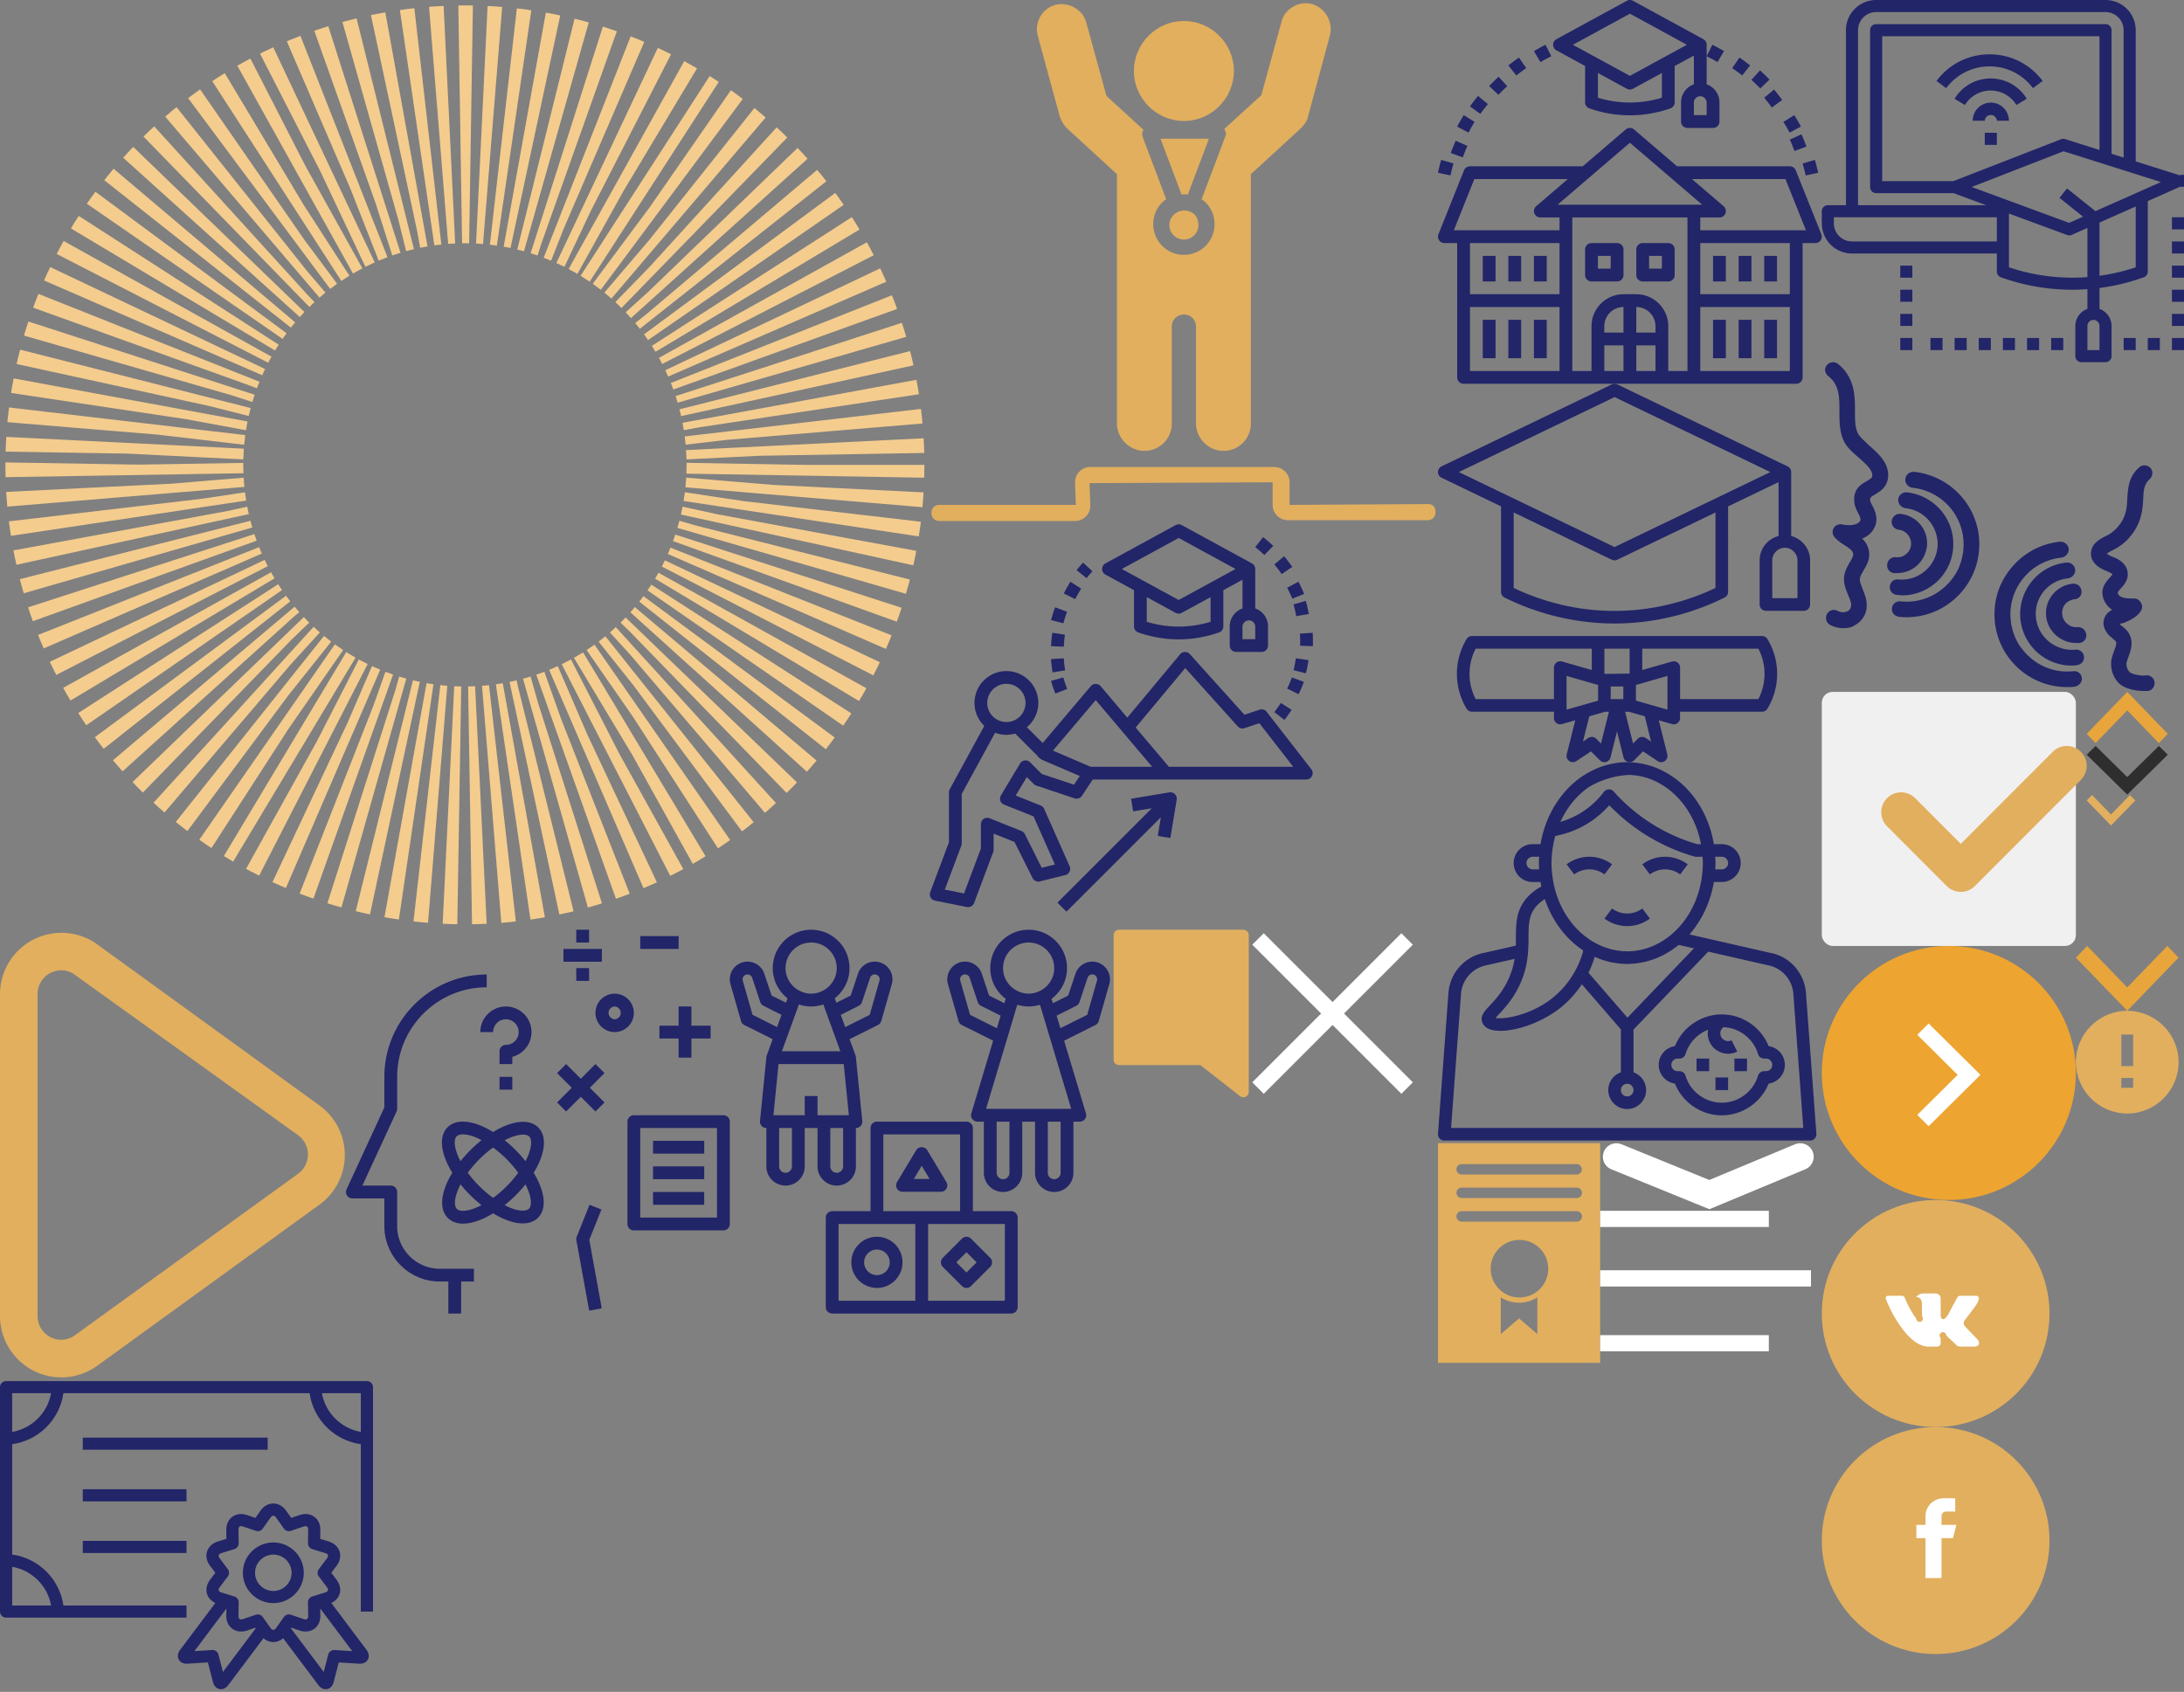 <svg width="404" height="313" xmlns="http://www.w3.org/2000/svg" xmlns:xlink="http://www.w3.org/1999/xlink"><rect width="100%" height="100%" fill="#808080" stroke="none"/><svg width="43" height="42" id="L1VzZXJzL2tpcmlsbHp1a292L3Byb2plY3RzL2NhbWJyaWRnZS9zcmMvaW1hZ2VzL3Nwcml0ZS12ay5zdmc=" x="337" y="222" xmlns="http://www.w3.org/2000/svg"><g fill="none" fill-rule="evenodd"><ellipse fill="#E2AF5F" cx="21.059" cy="21" rx="21.059" ry="21"/><path d="M28.412 17.716H25.61a.632.632 0 0 0-.558.335s-1.117 2.067-1.476 2.763c-.966 1.873-1.591 1.285-1.591.415v-2.997a.942.942 0 0 0-.94-.944h-2.107a1.685 1.685 0 0 0-1.492.695s1.07-.174 1.07 1.274c0 .359.019 1.391.035 2.258a.62.62 0 1 1-1.084.431 18.445 18.445 0 0 1-2.127-3.886.59.59 0 0 0-.537-.344h-2.546a.432.432 0 0 0-.408.585c.773 2.13 4.103 8.822 7.904 8.822h1.6a.633.633 0 0 0 .632-.635v-.97a.62.62 0 1 1 1.046-.455l1.915 1.807a.922.922 0 0 0 .635.253h2.514c1.213 0 1.213-.845.552-1.5-.465-.46-2.145-2.237-2.145-2.237a.874.874 0 0 1-.066-1.132 822.38 822.38 0 0 0 1.807-2.394c.514-.688 1.446-2.144.169-2.144z" fill="#FFF" fill-rule="nonzero"/></g></svg><svg width="25" height="31" id="L1VzZXJzL2tpcmlsbHp1a292L3Byb2plY3RzL2NhbWJyaWRnZS9zcmMvaW1hZ2VzL3Nwcml0ZS1hZHZhbnRhZ2VzLXNsaWRlLnN2Zw==" x="206" y="172" xmlns="http://www.w3.org/2000/svg"><path d="M1 0h23a1 1 0 0 1 1 1v29a1 1 0 0 1-1.617.787l-7.334-5.745H1a1 1 0 0 1-1-1V1a1 1 0 0 1 1-1z" fill="#E2AF5F" fill-rule="evenodd"/></svg><svg width="15" height="10" id="L1VzZXJzL2tpcmlsbHp1a292L3Byb2plY3RzL2NhbWJyaWRnZS9zcmMvaW1hZ2VzL3Nwcml0ZS1hcnJvdy10b3Auc3Zn" x="386" y="128" xmlns="http://www.w3.org/2000/svg"><path d="M7.5 0L0 7.765l1.65 1.709L7.5 3.417l5.85 6.057L15 7.765z" fill="#E7A53C"/></svg><svg width="15" height="9" id="L1VzZXJzL2tpcmlsbHp1a292L3Byb2plY3RzL2NhbWJyaWRnZS9zcmMvaW1hZ2VzL3Nwcml0ZS1hcnJvdy1kb3duLWJsYWNrLnN2Zw==" x="386" y="138" xmlns="http://www.w3.org/2000/svg"><path d="M7.5 9L0 1.623 1.65 0 7.5 5.754 13.35 0 15 1.623z" fill="#2E2E2E"/></svg><svg width="9" height="6" id="L1VzZXJzL2tpcmlsbHp1a292L3Byb2plY3RzL2NhbWJyaWRnZS9zcmMvaW1hZ2VzL3Nwcml0ZS1hcnJvdy1kb3duLXNtYWxsLnN2Zw==" x="386" y="147" xmlns="http://www.w3.org/2000/svg"><path d="M4.5 5.726L0 1.09.99.07 4.5 3.686 8.01.07 9 1.09z" fill="#E2AF5F"/></svg><svg width="40" height="13" id="L1VzZXJzL2tpcmlsbHp1a292L3Byb2plY3RzL2NhbWJyaWRnZS9zcmMvaW1hZ2VzL3Nwcml0ZS1hcnJvdy1kb3duLXdoaXRlLnN2Zw==" x="296" y="211" xmlns="http://www.w3.org/2000/svg"><path d="M3 3l17.197 7L37 3" stroke="#FFF" stroke-width="5" fill="none" fill-rule="evenodd" stroke-linecap="round"/></svg><svg width="19" height="12" id="L1VzZXJzL2tpcmlsbHp1a292L3Byb2plY3RzL2NhbWJyaWRnZS9zcmMvaW1hZ2VzL3Nwcml0ZS1hcnJvdy1kb3duLnN2Zw==" x="384" y="175" xmlns="http://www.w3.org/2000/svg"><path d="M9.5 12L0 2.164 2.09 0 9.5 7.672 16.91 0 19 2.164z" fill="#E7A53C"/></svg><svg width="47" height="47" id="L1VzZXJzL2tpcmlsbHp1a292L3Byb2plY3RzL2NhbWJyaWRnZS9zcmMvaW1hZ2VzL3Nwcml0ZS1hcnJvdy5zdmc=" x="337" y="175" xmlns="http://www.w3.org/2000/svg"><g fill="none" fill-rule="evenodd"><circle fill="#EDA430" cx="23.5" cy="23.5" r="23.5"/><path d="M29.346 23.846l-9.584-9.5-2.108 2.09 7.475 7.41-7.475 7.41 2.108 2.09z" fill="#FFF" fill-rule="nonzero"/></g></svg><svg width="49" height="47" id="L1VzZXJzL2tpcmlsbHp1a292L3Byb2plY3RzL2NhbWJyaWRnZS9zcmMvaW1hZ2VzL3Nwcml0ZS1idWxsZXQuc3Zn" x="337" y="128" xmlns="http://www.w3.org/2000/svg"><g fill="none" fill-rule="evenodd"><rect fill="#F0F0F0" width="47" height="47" rx="2"/><path d="M45.323 10c-.975 0-1.91.388-2.598 1.079L25.712 28.112l-8.43-8.442a3.673 3.673 0 0 0-6.157 1.647 3.684 3.684 0 0 0 .957 3.558l11.03 11.046a3.672 3.672 0 0 0 5.2 0l19.61-19.636a3.685 3.685 0 0 0 .798-4.012A3.676 3.676 0 0 0 45.323 10z" fill="#E2AF5F" fill-rule="nonzero"/></g></svg><svg width="43" height="42" id="L1VzZXJzL2tpcmlsbHp1a292L3Byb2plY3RzL2NhbWJyaWRnZS9zcmMvaW1hZ2VzL3Nwcml0ZS1mYi5zdmc=" x="337" y="264" xmlns="http://www.w3.org/2000/svg"><g fill="none" fill-rule="evenodd"><ellipse fill="#E2AF5F" cx="21.059" cy="21" rx="21.059" ry="21"/><path d="M24.893 18.096h-2.748v-1.64c0-.453.378-.82.845-.82h1.692v-2.46h-2.115c-1.868 0-3.383 1.469-3.383 3.28v1.64h-1.691v2.46h1.691v7.38h2.96v-7.38h2.115l.634-2.46z" fill="#FFF" fill-rule="nonzero"/></g></svg><svg width="30" height="42" id="L1VzZXJzL2tpcmlsbHp1a292L3Byb2plY3RzL2NhbWJyaWRnZS9zcmMvaW1hZ2VzL3Nwcml0ZS1saWNlbnNlLnN2Zw==" x="266" y="211" xmlns="http://www.w3.org/2000/svg"><path d="M0 .484v40.645h30V.484H0zm4.355 3.87h21.29a.968.968 0 1 1 0 1.936H4.355a.968.968 0 0 1 0-1.935zm0 4.356h21.29a.968.968 0 1 1 0 1.935H4.355a.968.968 0 0 1 0-1.935zm0 4.355h21.29a.968.968 0 1 1 0 1.935H4.355a.968.968 0 0 1 0-1.935zM15 18.387a5.323 5.323 0 1 1 0 10.645 5.323 5.323 0 0 1 0-10.645zm-3.387 10.615c.98.631 2.14.998 3.387.998a6.227 6.227 0 0 0 3.387-.998v6.804L15 32.903l-3.387 2.903v-6.804z" fill="#E2AF5F"/></svg><svg width="31" height="31" id="L1VzZXJzL2tpcmlsbHp1a292L3Byb2plY3RzL2NhbWJyaWRnZS9zcmMvaW1hZ2VzL3Nwcml0ZS1tZW51LWNsb3NlLnN2Zw==" x="231" y="172" xmlns="http://www.w3.org/2000/svg"><path d="M15.5 13.379L28.228.65l2.121 2.121L17.621 15.5 30.35 28.228l-2.121 2.121L15.5 17.621 2.772 30.35.651 28.228 13.379 15.5.65 2.772 2.772.651 15.5 13.379z" fill="#FFF" fill-rule="evenodd"/></svg><svg width="39" height="26" id="L1VzZXJzL2tpcmlsbHp1a292L3Byb2plY3RzL2NhbWJyaWRnZS9zcmMvaW1hZ2VzL3Nwcml0ZS1tZW51LnN2Zw==" x="296" y="224" xmlns="http://www.w3.org/2000/svg"><path d="M0 0h31.2v3H0zm0 11h39v3H0zm0 12h31.2v3H0z" fill="#FFF" fill-rule="evenodd"/></svg><svg width="19" height="19" id="L1VzZXJzL2tpcmlsbHp1a292L3Byb2plY3RzL2NhbWJyaWRnZS9zcmMvaW1hZ2VzL3Nwcml0ZS1ub3RlLnN2Zw==" x="384" y="187" xmlns="http://www.w3.org/2000/svg"><path d="M9.5 0C4.275 0 0 4.275 0 9.5S4.275 19 9.5 19 19 14.725 19 9.5 14.725 0 9.5 0zm1.096 14.25H8.404v-1.827h2.192v1.827zm0-4.02H8.404V4.386h2.192v5.846z" fill="#E2AF5F"/></svg><svg width="64" height="83" id="L1VzZXJzL2tpcmlsbHp1a292L3Byb2plY3RzL2NhbWJyaWRnZS9zcmMvaW1hZ2VzL3Nwcml0ZS1wbGF5LnN2Zw==" y="172" xmlns="http://www.w3.org/2000/svg"><path d="M11.359 82.813C5.086 82.813 0 77.727 0 71.453V11.916A11.359 11.359 0 0 1 17.994 2.71l41.059 29.77a11.324 11.324 0 0 1 0 18.41l-41.06 29.77a11.359 11.359 0 0 1-6.634 2.154zm0-75.31c-.7.009-1.388.175-2.015.486a4.412 4.412 0 0 0-2.397 3.926v59.539c0 1.654.925 3.17 2.397 3.925a4.307 4.307 0 0 0 4.55-.382l41.233-29.84a4.412 4.412 0 0 0 0-7.155L13.895 8.372a4.238 4.238 0 0 0-2.536-.869z" fill="#E2AF5F"/></svg><svg width="94" height="97" id="L1VzZXJzL2tpcmlsbHp1a292L3Byb2plY3RzL2NhbWJyaWRnZS9zcmMvaW1hZ2VzL3Nwcml0ZS1wcml6ZS5zdmc=" x="172" xmlns="http://www.w3.org/2000/svg"><g fill="#E2AF5F"><path d="M47.895 39.092c-.298-.15-.597-.15-.895-.15-.298 0-.597.15-.895.15-1.045.448-1.79 1.343-1.79 2.537A2.675 2.675 0 0 0 47 44.314a2.675 2.675 0 0 0 2.686-2.685c0-1.194-.597-2.239-1.79-2.537.148 0 0 0 0 0zm-5.222-13.429l3.88 10.296h1.193l3.88-10.296h-8.953z"/><path d="M24.022 21.486c.299.895.746 1.641 1.343 2.238l9.25 8.505v46.104c0 2.686 2.239 5.073 5.074 5.073a5.031 5.031 0 0 0 5.073-5.073V60.43c0-1.343 1.044-2.239 2.238-2.239 1.343 0 2.238 1.045 2.238 2.239v17.904c0 2.686 2.238 5.073 5.073 5.073a5.031 5.031 0 0 0 5.073-5.073V32.23l9.25-8.505c.598-.597 1.195-1.343 1.344-2.238l4.028-14.92c.746-2.985-1.492-5.97-4.476-5.97-2.089 0-4.028 1.493-4.476 3.433l-3.73 13.577-6.864 6.267c.299.448.448.895.15 1.492l-4.327 11.489c1.492 1.044 2.387 2.686 2.387 4.625A5.667 5.667 0 0 1 47 47.15a5.667 5.667 0 0 1-5.67-5.67c0-1.94.895-3.58 2.387-4.625l-4.327-11.49c-.149-.448-.149-1.044.15-1.343l-6.864-6.266-3.73-13.578c-.597-2.388-3.283-3.88-5.67-3.283s-4.028 3.134-3.282 5.82l4.028 14.77z"/><path d="M47 22.381c5.073 0 9.25-4.178 9.25-9.25 0-5.074-4.177-9.252-9.25-9.252s-9.25 4.178-9.25 9.251c0 5.073 4.177 9.251 9.25 9.251zm45.21 70.873l-25.664.15v-4.179c0-1.64-1.343-2.835-2.835-2.835H29.692c-1.641 0-2.835 1.343-2.835 2.835l.15 4.178H1.79c-.895 0-1.492.597-1.492 1.492s.597 1.492 1.492 1.492h25.067c1.641 0 2.835-1.343 2.835-2.835l-.15-4.177 33.87-.15v4.178c0 1.641 1.344 2.835 2.836 2.835H92.06c.896 0 1.492-.597 1.492-1.492s-.447-1.492-1.342-1.492z"/></g></svg><svg width="71" height="71" id="L1VzZXJzL2tpcmlsbHp1a292L3Byb2plY3RzL2NhbWJyaWRnZS9zcmMvaW1hZ2VzL3Nwcml0ZS1yZWFzb240LnN2Zw==" x="64" y="172" xmlns="http://www.w3.org/2000/svg"><g fill="#222568"><path d="M1.183 49.7H7.1v5.127c0 5.656 4.6 10.256 10.256 10.256h1.577V71H21.3v-5.917h2.367v-2.366h-6.311c-4.35 0-7.89-3.54-7.89-7.89v-6.31c0-.654-.528-1.184-1.183-1.184H3.032L9.358 33.63c.072-.155.109-.324.109-.496v-5.916c0-9.136 7.431-16.567 16.566-16.567V8.283C15.594 8.283 7.1 16.777 7.1 27.217v5.656L.11 48.021A1.18 1.18 0 0 0 1.184 49.7zm43.867 1.183L42.685 56.8a1.189 1.189 0 0 0-.065.65l2.367 13.017 2.327-.422-2.305-12.682 2.242-5.6-2.2-.88zM61.533 14.2v3.55h-3.55v2.367h3.55v3.55H63.9v-3.55h3.55V17.75H63.9V14.2zm-7.1-13.017h7.1V3.55h-7.1zm-14.2 2.367h7.1v2.367h-7.1zM42.6 0h2.367v2.367H42.6zm0 7.1h2.367v2.367H42.6zm-1.877 26.523l2.714-2.713 2.713 2.713 1.673-1.673-2.713-2.713 2.713-2.714-1.673-1.673-2.713 2.713-2.714-2.713-1.673 1.673 2.713 2.714-2.713 2.713z"/><path d="M27.217 18.933a2.369 2.369 0 0 1 2.366-2.366 2.369 2.369 0 0 1 2.367 2.366 2.369 2.369 0 0 1-2.367 2.367c-.654 0-1.183.53-1.183 1.183v2.367h2.367v-1.332a4.74 4.74 0 0 0 3.55-4.585 4.738 4.738 0 0 0-4.734-4.733 4.738 4.738 0 0 0-4.733 4.733h2.367zm1.183 8.284h2.367v2.367H28.4zM52.067 35.5v18.933c0 .654.529 1.184 1.183 1.184h16.567c.654 0 1.183-.53 1.183-1.184V35.5c0-.653-.529-1.183-1.183-1.183H53.25c-.654 0-1.183.53-1.183 1.183zm2.366 1.183h14.2V53.25h-14.2V36.683z"/><path d="M56.8 39.05h9.467v2.367H56.8zm0 4.733h9.467v2.367H56.8zm0 4.734h9.467v2.367H56.8zM27.216 37.422c-3.459-2.136-6.712-2.583-8.42-.877-1.707 1.707-1.261 4.96.876 8.42-2.103 3.435-2.533 6.657-.836 8.355.71.711 1.688 1.05 2.836 1.05 1.602 0 3.538-.675 5.545-1.908 1.982 1.205 3.893 1.866 5.477 1.866 1.149 0 2.126-.34 2.836-1.05 1.69-1.69 1.27-4.894-.81-8.314 2.115-3.444 2.552-6.678.851-8.38-1.695-1.696-4.919-1.265-8.355.838zm-6.746.796c.242-.242.648-.363 1.166-.363.593 0 1.333.157 2.145.468.423.164.859.374 1.298.605a25.102 25.102 0 0 0-2.057 1.84 25.036 25.036 0 0 0-1.838 2.053c-1.16-2.209-1.34-3.978-.714-4.603zm6.733 2.071a21.422 21.422 0 0 1 4.662 4.672 21.49 21.49 0 0 1-2.151 2.503c-.841.84-1.68 1.549-2.495 2.145a21.522 21.522 0 0 1-4.688-4.648 21.3 21.3 0 0 1 2.163-2.518 21.344 21.344 0 0 1 2.509-2.154zM20.51 51.647c-.618-.618-.446-2.361.682-4.543.54.67 1.133 1.337 1.789 1.991a24.92 24.92 0 0 0 2.093 1.86c-2.191 1.138-3.943 1.312-4.564.692zm13.348-.04c-.52.519-1.79.477-3.311-.107-.39-.15-.79-.348-1.192-.555a24.987 24.987 0 0 0 2.032-1.808 24.791 24.791 0 0 0 1.813-2.024c1.106 2.157 1.27 3.88.658 4.493zm.04-13.349c.619.62.446 2.37-.689 4.557a24.912 24.912 0 0 0-3.854-3.874c1.356-.702 2.546-1.038 3.398-1.038.517 0 .91.121 1.145.355zM46.15 15.383a3.554 3.554 0 0 0 3.55 3.55 3.554 3.554 0 0 0 3.55-3.55 3.554 3.554 0 0 0-3.55-3.55 3.554 3.554 0 0 0-3.55 3.55zM49.7 14.2a1.185 1.185 0 0 1 0 2.367 1.185 1.185 0 0 1 0-2.367z"/></g></svg><svg width="71" height="71" id="L1VzZXJzL2tpcmlsbHp1a292L3Byb2plY3RzL2NhbWJyaWRnZS9zcmMvaW1hZ2VzL3Nwcml0ZS1yZWFzb241LnN2Zw==" x="135" y="172" xmlns="http://www.w3.org/2000/svg"><g fill="#222568"><path d="M43.783 35.5H27.217c-.654 0-1.184.53-1.184 1.183v15.384h-7.1c-.653 0-1.183.53-1.183 1.183v16.567c0 .653.53 1.183 1.183 1.183h33.134c.653 0 1.183-.53 1.183-1.183V53.25c0-.653-.53-1.183-1.183-1.183h-7.1V36.683c0-.653-.53-1.183-1.184-1.183zM28.4 37.867h14.2v14.2H28.4v-14.2zm-8.283 16.566h14.2v14.2h-14.2v-14.2zm30.766 14.2h-14.2v-14.2h14.2v14.2z"/><path d="M40.08 47.877a1.18 1.18 0 0 0-.015-1.192l-3.55-5.917c-.427-.713-1.602-.713-2.03 0l-3.55 5.917a1.183 1.183 0 0 0 1.016 1.792h7.1c.426 0 .82-.23 1.03-.6zm-6.04-1.767l1.46-2.433 1.461 2.433h-2.92zM27.217 56.8a4.738 4.738 0 0 0-4.734 4.733 4.738 4.738 0 0 0 4.734 4.734 4.738 4.738 0 0 0 4.733-4.734 4.738 4.738 0 0 0-4.733-4.733zm0 7.1a2.369 2.369 0 0 1-2.367-2.367 2.369 2.369 0 0 1 2.367-2.366 2.369 2.369 0 0 1 2.366 2.366 2.369 2.369 0 0 1-2.366 2.367zm15.73-6.753l-3.55 3.55a1.182 1.182 0 0 0 0 1.673l3.55 3.55a1.18 1.18 0 0 0 1.673 0l3.55-3.55a1.182 1.182 0 0 0 0-1.673l-3.55-3.55a1.182 1.182 0 0 0-1.673 0zm2.713 4.387l-1.876 1.876-1.877-1.876 1.877-1.877 1.876 1.877zm22.59-44.642l1.947-6.815a3.263 3.263 0 0 0-1.332-3.624 3.251 3.251 0 0 0-2.88-.373 3.254 3.254 0 0 0-2.045 2.063l-1.346 4.036-2.83 1.415-.244-.812c1.731-1.298 2.859-3.358 2.859-5.682 0-3.916-3.184-7.1-7.1-7.1a7.107 7.107 0 0 0-7.1 7.1 7.085 7.085 0 0 0 2.859 5.68l-.244.812-2.83-1.415-1.346-4.037a3.254 3.254 0 0 0-2.045-2.062 3.25 3.25 0 0 0-2.88.372 3.266 3.266 0 0 0-1.332 3.626l1.947 6.815c.092.32.313.584.609.734l5.798 2.899-4.035 13.453a1.181 1.181 0 0 0 1.132 1.523h1.184v9.467a3.554 3.554 0 0 0 3.55 3.55 3.554 3.554 0 0 0 3.55-3.55V35.5h2.366v9.467a3.554 3.554 0 0 0 3.55 3.55 3.554 3.554 0 0 0 3.55-3.55V35.5h1.184a1.182 1.182 0 0 0 1.134-1.523l-4.036-13.453 5.798-2.9a1.18 1.18 0 0 0 .607-.732zM55.278 2.367A4.738 4.738 0 0 1 60.012 7.1c0 1.774-.993 3.305-2.44 4.116-.006.002-.013.002-.017.004a5.012 5.012 0 0 1-1.023.424c-.042.012-.083.028-.125.039-.125.032-.25.053-.374.075a4.653 4.653 0 0 1-.836.067 4.653 4.653 0 0 1-.67-.067 4.541 4.541 0 0 1-.375-.075c-.042-.01-.082-.027-.125-.039a4.946 4.946 0 0 1-1.022-.424l-.017-.004c-1.45-.811-2.442-2.342-2.442-4.116a4.738 4.738 0 0 1 4.733-4.733zM44.441 15.74l-1.804-6.313a.907.907 0 0 1 1.168-1.11c.271.092.477.3.567.572l1.5 4.502c.1.297.313.543.594.684l3.637 1.819-.7 2.33-4.962-2.484zm7.288 29.226c0 .652-.531 1.183-1.183 1.183a1.185 1.185 0 0 1-1.184-1.183V35.5h2.367v9.467zm9.467 0c0 .652-.532 1.183-1.184 1.183a1.185 1.185 0 0 1-1.183-1.183V35.5h2.367v9.467zm1.183-11.834H47.403l3.864-12.881s0-.002.002-.002l1.389-4.63v-.001l.52-1.736c.322.1.656.17.996.222l.105.017c.327.046.66.078 1 .078.34 0 .673-.032 1.001-.08.036-.004.07-.01.105-.016a7.12 7.12 0 0 0 .996-.222l.52 1.736 1.39 4.631v.001l3.864 12.883h-.776zm-1.226-14.91l-.7-2.33 3.638-1.818c.28-.141.494-.387.593-.684l1.5-4.502a.906.906 0 0 1 1.366-.47c.33.22.478.625.37 1.006l-1.804 6.315-4.963 2.483zM.127 10.077l1.948 6.815c.09.32.312.585.608.734l5.247 2.623-1.096 3.014a1.179 1.179 0 0 0-.064.283l-.001.004-1.183 11.833a1.185 1.185 0 0 0 1.176 1.3v7.1a3.554 3.554 0 0 0 3.55 3.55 3.554 3.554 0 0 0 3.55-3.55v-7.1h2.366v7.1a3.554 3.554 0 0 0 3.55 3.55 3.554 3.554 0 0 0 3.55-3.55v-7.1a1.182 1.182 0 0 0 1.178-1.301l-1.183-11.834-.002-.003a1.2 1.2 0 0 0-.064-.284l-1.095-3.014 5.247-2.624c.295-.148.517-.414.608-.733l1.948-6.815a3.263 3.263 0 0 0-1.333-3.625 3.251 3.251 0 0 0-2.88-.372 3.254 3.254 0 0 0-2.045 2.062l-1.345 4.037-2.652 1.325-.297-.817A7.083 7.083 0 0 0 22.145 7.1c0-3.916-3.184-7.1-7.1-7.1a7.107 7.107 0 0 0-7.1 7.1 7.085 7.085 0 0 0 2.734 5.587l-.297.816-2.652-1.325L6.384 8.14A3.254 3.254 0 0 0 4.34 6.08a3.25 3.25 0 0 0-2.88.373 3.268 3.268 0 0 0-1.333 3.625zm21.894 24.24h-5.793v-3.55h-2.366v3.55H8.069l.947-9.467h12.058l.947 9.467zm-10.526 9.466c0 .652-.531 1.184-1.183 1.184a1.185 1.185 0 0 1-1.184-1.184v-7.1h2.367v7.1zm9.467 0c0 .652-.531 1.184-1.184 1.184a1.185 1.185 0 0 1-1.183-1.184v-7.1h2.367v7.1zm2.895-29.707c.28-.141.494-.387.593-.684l1.5-4.502a.906.906 0 0 1 1.366-.47c.33.22.478.625.37 1.006l-1.804 6.315-4.536 2.268-.06-.166-.764-2.101 3.335-1.666zm-8.812-11.71A4.738 4.738 0 0 1 19.778 7.1c0 1.747-.962 3.259-2.373 4.079-.005.002-.01.002-.016.005a4.955 4.955 0 0 1-.996.43c-.07.022-.137.048-.21.066-.124.033-.25.054-.376.076a4.702 4.702 0 0 1-.848.069 4.702 4.702 0 0 1-.676-.069 4.243 4.243 0 0 1-.376-.076c-.071-.018-.139-.044-.208-.066a4.898 4.898 0 0 1-.998-.43c-.005-.003-.01-.003-.015-.005-1.412-.82-2.374-2.332-2.374-4.079a4.738 4.738 0 0 1 4.733-4.733zm-1.175 11.73l.083.013c.357.054.72.092 1.092.092.372 0 .735-.038 1.091-.092l.083-.013a7.042 7.042 0 0 0 1.086-.27l1.484 4.08.786 2.162v.001l.88 2.415H9.635l.88-2.416v-.001l.785-2.162 1.484-4.08c.35.12.713.208 1.086.27zM2.772 8.42a.906.906 0 0 1 1.365.47l1.5 4.5c.1.298.313.544.594.685l3.334 1.667-.764 2.102-.06.165-4.536-2.268L2.4 9.429a.912.912 0 0 1 .37-1.008z"/></g></svg><svg width="69" height="70" id="L1VzZXJzL2tpcmlsbHp1a292L3Byb2plY3RzL2NhbWJyaWRnZS9zcmMvaW1hZ2VzL3Nwcml0ZS1yZWFzb242LnN2Zw==" x="266" y="71" xmlns="http://www.w3.org/2000/svg"><path d="M59.952 46.667H6.286c-.411 0-.79.215-1 .566a12.481 12.481 0 0 0 0 12.867c.211.35.59.566 1 .566h15.166v1.166c0 .365.172.71.464.932a1.172 1.172 0 0 0 1.023.19l2.456-.702-1.575 6.297a1.166 1.166 0 0 0 1.779 1.254L28.303 68l1.657 1.657a1.166 1.166 0 0 0 1.956-.542l1.202-4.808 1.202 4.808a1.166 1.166 0 0 0 1.956.542L37.933 68l2.704 1.803a1.165 1.165 0 0 0 1.78-1.254l-1.576-6.297 2.456.703a1.172 1.172 0 0 0 1.023-.19c.292-.221.463-.566.463-.933v-1.166H59.95c.41 0 .79-.216 1-.566a12.481 12.481 0 0 0 0-12.867 1.16 1.16 0 0 0-.998-.566zM35.452 49v4.62l-4.502.047-.164-.047V49h4.666zm-2.333 9.333h-1.167V56h2.334v2.333h-1.167zm-26.148 0a10.141 10.141 0 0 1 0-9.333h21.481v3.953l-5.513-1.575a1.18 1.18 0 0 0-1.023.19c-.292.22-.464.566-.464.932v5.833H6.971zM23.786 59.5v-5.453l5.833 1.666v2.906l-2.922.836h-.004l-2.907.831V59.5zm6.367 7.051l-.876-.876a1.165 1.165 0 0 0-1.472-.146l-.99.66 1.17-4.675 2.965-.847h.675l-1.472 5.884zm9.268-.362l-.989-.66a1.165 1.165 0 0 0-1.472.146l-.876.876-1.47-5.884h.674l2.966.847 1.167 4.675zm3.031-5.903l-2.907-.83-.003-.002-2.923-.835v-2.906l5.833-1.666v6.239zm16.816-1.953H44.786V52.5c0-.365-.172-.71-.463-.932a1.18 1.18 0 0 0-1.024-.19l-5.513 1.575V49h21.482a10.141 10.141 0 0 1 0 9.333zm6.065-30.168V16.332c0-.448-.256-.856-.66-1.05L33.173.114a1.173 1.173 0 0 0-1.012 0L.661 15.28a1.166 1.166 0 0 0 0 2.103l11.006 5.299v15.816c0 .442.25.847.646 1.045 4.46 2.222 11.544 4.805 20.363 4.804.392 0 .789-.005 1.189-.016 6.595-.172 13.22-1.829 19.157-4.789.395-.197.646-.602.646-1.044V22.683L63 18.189v9.975c-2.008.521-3.5 2.332-3.5 4.5v8.167c0 .645.522 1.167 1.167 1.167h7c.645 0 1.166-.522 1.166-1.167v-8.166c0-2.168-1.493-3.979-3.5-4.5zm-14 9.605c-5.467 2.611-11.511 4.072-17.53 4.23-8.472.237-15.347-2.104-19.803-4.23V23.806l18.16 8.744a1.165 1.165 0 0 0 1.013 0l18.16-8.744V37.77zm.665-16.874c0 .002-.003.002-.004.002l-19.327 9.306-19.327-9.306c-.002-.002-.004-.002-.005-.002l-9.48-4.564L32.668 2.461l28.81 13.871-9.479 4.564zM66.5 39.666h-4.667v-7c0-1.265 1.069-2.334 2.334-2.334 1.264 0 2.333 1.07 2.333 2.334v7z" fill="#222568"/></svg><svg width="71" height="72" id="L1VzZXJzL2tpcmlsbHp1a292L3Byb2plY3RzL2NhbWJyaWRnZS9zcmMvaW1hZ2VzL3Nwcml0ZS1yZWFzb243LnN2Zw==" x="172" y="97" xmlns="http://www.w3.org/2000/svg"><g fill="#222568"><path d="M32.484 9.299l5.286 2.883v6.704c0 .5.317.946.789 1.113a22.476 22.476 0 0 0 7.473 1.28c2.534 0 5.04-.43 7.472-1.28a1.18 1.18 0 0 0 .791-1.115v-6.703l3.541-1.93v5.31c-1.37.49-2.36 1.788-2.36 3.325v3.54c0 .652.527 1.18 1.18 1.18h4.721a1.18 1.18 0 0 0 1.18-1.18v-3.54c0-1.537-.99-2.836-2.36-3.324v-7.3c0-.431-.236-.83-.615-1.036L46.598.144a1.177 1.177 0 0 0-1.13 0L32.486 7.226a1.18 1.18 0 0 0-.001 2.073zm19.45 4.171v4.56a20.079 20.079 0 0 1-11.803.001v-4.562l5.336 2.91c.351.193.78.193 1.13 0l5.337-2.909zm8.263 7.776h-2.36v-2.36a1.182 1.182 0 0 1 2.36 0v2.36zM46.033 2.525l10.519 5.738L46.032 14 35.515 8.263l10.519-5.738zM.95 69.616l5.901 1.18a1.183 1.183 0 0 0 1.337-.742l3.542-9.443a1.18 1.18 0 0 0 .074-.414v-2.978l3.866 1.546 3.34 6.68c.249.495.808.753 1.342.618l4.721-1.18a1.18 1.18 0 0 0 .793-1.626l-4.72-10.623a1.183 1.183 0 0 0-.642-.616l-4.614-1.845 2.05-3.417 1.292 1.292c.128.13.287.226.461.285l7.082 2.36a1.184 1.184 0 0 0 1.355-.464l2.01-3.016h39.5a1.18 1.18 0 0 0 .931-1.905L62.31 34.685a1.175 1.175 0 0 0-1.304-.395l-2.808.936L48.09 23.997a1.187 1.187 0 0 0-.9-.39 1.185 1.185 0 0 0-.885.424L36.53 35.764l-4.94-5.838c-.449-.53-1.352-.53-1.802 0l-8.909 10.529-2.922-2.922c1.28-1.083 2.11-2.68 2.11-4.484a5.908 5.908 0 0 0-5.901-5.901 5.908 5.908 0 0 0-5.902 5.901c0 1.667.7 3.167 1.815 4.241L3.687 49.008a1.172 1.172 0 0 0-.145.566v9.229L.075 68.045a1.178 1.178 0 0 0 .875 1.57zm46.298-43.027l9.712 10.79c.314.35.806.481 1.25.331l2.749-.916 6.267 8.058H44.22l-6.142-7.259 9.17-11.004zm-16.559 5.927l4.946 5.846v.001l5.493 6.49H29.751l-5.244-2.248-1.728-.741 7.91-9.348zm-16.524-3.008a3.545 3.545 0 0 1 3.54 3.541 3.539 3.539 0 0 1-2.086 3.22l-.004.001a3.565 3.565 0 0 1-.837.258c-.037.007-.078.006-.116.011a3.518 3.518 0 0 1-.686.031 3.594 3.594 0 0 1-.235-.024 3.501 3.501 0 0 1-.593-.123c-.066-.02-.133-.038-.198-.062a3.539 3.539 0 0 1-.71-.348 3.534 3.534 0 0 1-1.616-2.964 3.545 3.545 0 0 1 3.54-3.54zM5.828 59.431a1.18 1.18 0 0 0 .074-.415v-9.141l6.17-11.31c.254.097.516.166.781.228.073.016.144.034.219.048a5.9 5.9 0 0 0 .977.1c.039 0 .075.01.116.01.09 0 .174-.023.264-.027a5.752 5.752 0 0 0 1.152-.164c.073-.02.148-.024.22-.045l4.106 4.105c.073.126.163.242.278.334l.325.26c.083.067.175.121.273.163l6.958 2.982-1.073 1.61-5.963-1.987-2.164-2.164a1.18 1.18 0 0 0-1.846.227l-3.54 5.901a1.182 1.182 0 0 0 .573 1.703l5.455 2.183 3.957 8.9-2.439.611-3.118-6.236a1.18 1.18 0 0 0-.617-.567l-5.902-2.361a1.183 1.183 0 0 0-1.62 1.096v4.508L6.33 68.286l-3.557-.712 3.055-8.143z"/><path d="M25.276 71.655l17.46-17.461-.575 3.449 2.33.388 1.18-7.082a1.183 1.183 0 0 0-.33-1.029 1.174 1.174 0 0 0-1.028-.33l-7.082 1.181.387 2.329 3.45-.575-17.461 17.462 1.669 1.668zm-.278-51.24l-2.336-.35c-.121.808-.2 1.64-.236 2.473l2.359.103c.031-.75.105-1.5.213-2.226zm5.082-11.72l-1.723-1.613c-.42.448-.823.914-1.21 1.395l1.843 1.477c.347-.435.71-.854 1.09-1.259zm-2.076 3.204l-1.987-1.276a23.716 23.716 0 0 0-1.23 2.159l2.11 1.057a21.33 21.33 0 0 1 1.107-1.94zm-2.592 18.549a21.44 21.44 0 0 1-.712-2.12l-2.274.636c.223.798.49 1.59.792 2.352l2.194-.868zm-.027-14.273l-2.208-.83a23.464 23.464 0 0 0-.75 2.368l2.284.592a21.21 21.21 0 0 1 .674-2.13zm-2.959 8.755c.051.828.144 1.658.279 2.467l2.329-.388a21.62 21.62 0 0 1-.252-2.222l-2.356.144zm45.352-7.94l2.326-.405a23.563 23.563 0 0 0-.554-2.421l-2.271.648c.204.714.373 1.447.499 2.178zm.681 3.231a21.686 21.686 0 0 1 .034 2.238l2.359.088a24.767 24.767 0 0 0-.037-2.481l-2.356.155zM65.086 9.205l1.954-1.323a23.485 23.485 0 0 0-1.498-1.98l-1.804 1.52c.478.568.931 1.167 1.348 1.783zm1.958 4.552l2.19-.882a23.505 23.505 0 0 0-1.051-2.252l-2.085 1.11c.35.655.67 1.336.946 2.024zm2.153 15.386l-2.216-.815a20.73 20.73 0 0 1-.883 2.051l2.117 1.048a24.01 24.01 0 0 0 .982-2.284zM63.524 3.986a23.585 23.585 0 0 0-1.877-1.625l-1.45 1.861a21.6 21.6 0 0 1 1.69 1.466l1.637-1.702zm.214 30.754l1.86 1.45c.467-.598.911-1.23 1.322-1.879l-1.994-1.262c-.37.584-.77 1.152-1.188 1.69zm6.309-9.62l-2.337-.333a21.3 21.3 0 0 1-.431 2.193l2.288.578c.2-.796.362-1.617.48-2.438z"/></g></svg><svg width="71" height="71" id="L1VzZXJzL2tpcmlsbHp1a292L3Byb2plY3RzL2NhbWJyaWRnZS9zcmMvaW1hZ2VzL3Nwcml0ZS1yZWFzb244LnN2Zw==" x="266" xmlns="http://www.w3.org/2000/svg"><g fill="#222568"><path d="M49.083 7.245L36.067.145a1.18 1.18 0 0 0-1.133 0l-13.016 7.1a1.182 1.182 0 0 0-.001 2.078l5.3 2.89v6.72c0 .502.317.95.79 1.117a22.533 22.533 0 0 0 7.492 1.282c2.54 0 5.054-.43 7.491-1.282.475-.166.793-.615.793-1.118v-6.72l3.55-1.936v5.325a3.545 3.545 0 0 0-2.366 3.333v3.55c0 .653.529 1.183 1.183 1.183h4.733c.655 0 1.184-.53 1.184-1.183v-3.55c0-1.541-.993-2.843-2.367-3.333V8.284c0-.433-.237-.832-.617-1.04zm-7.666 6.26v4.57a20.099 20.099 0 0 1-11.834.002v-4.574l5.35 2.918a1.18 1.18 0 0 0 1.133 0l5.35-2.917zm-5.917.53l-10.546-5.75L35.5 2.53l10.546 5.753L35.5 14.036zM49.7 21.3h-2.367v-2.366a1.185 1.185 0 0 1 2.367 0V21.3zM.204 44.446c.221.325.587.52.98.52H3.55v24.85c0 .652.53 1.183 1.184 1.183h61.533c.654 0 1.183-.53 1.183-1.184v-24.85h2.367a1.185 1.185 0 0 0 1.1-1.622L66.182 31.51a1.185 1.185 0 0 0-1.1-.744h-20.86l-7.95-6.814a1.182 1.182 0 0 0-1.54 0l-7.952 6.813H5.917c-.484 0-.918.295-1.1.743L.085 43.342c-.145.365-.1.778.12 1.104zm22.28 9.986H5.917v-9.467h16.567v9.467zM5.917 56.799h16.567v11.833H5.917V56.799zm18.933-1.184V40.232h21.3v28.4H42.6v-8.283a5.923 5.923 0 0 0-5.916-5.917h-2.367a5.923 5.923 0 0 0-5.917 5.917v8.283h-3.55V55.615zm9.467 5.917h-3.55v-1.183a3.554 3.554 0 0 1 3.55-3.55v4.733zm2.367-4.733a3.554 3.554 0 0 1 3.55 3.55v1.183h-3.55v-4.733zm-5.917 7.1h3.55v4.733h-3.55v-4.733zm5.917 4.733v-4.733h3.55v4.733h-3.55zm28.4 0H48.517V56.799h16.567v11.833zm0-14.2H48.517v-9.467h16.567v9.467zm-18.102-21.3h17.3l3.787 9.467H48.517v-2.367h3.55a1.183 1.183 0 0 0 .77-2.082l-5.855-5.018zM35.5 26.407l13.368 11.458H22.132L35.5 26.407zM6.718 33.132h17.3l-5.854 5.018a1.183 1.183 0 0 0 .77 2.081h3.55V42.6H2.934l3.785-9.467z"/><path d="M8.283 47.333h2.367v4.733H8.283zm4.734 0h2.367v4.733h-2.367zm4.733 0h2.367v4.733H17.75zM8.283 59.167h2.367v7.1H8.283zm4.734 0h2.367v7.1h-2.367zm4.733 0h2.367v7.1H17.75zm33.133-11.834h2.367v4.733h-2.367zm4.734 0h2.367v4.733h-2.367zm4.733 0h2.367v4.733H60.35zm-9.467 11.834h2.367v7.1h-2.367zm4.734 0h2.367v7.1h-2.367zm4.733 0h2.367v7.1H60.35zm-31.95-7.1h4.733c.655 0 1.184-.53 1.184-1.184V46.15c0-.653-.53-1.183-1.184-1.183H28.4c-.654 0-1.183.53-1.183 1.183v4.733c0 .654.529 1.184 1.183 1.184zm1.183-4.734h2.367V49.7h-2.367v-2.367zm8.284 4.734H42.6c.654 0 1.183-.53 1.183-1.184V46.15c0-.653-.529-1.183-1.183-1.183h-4.733c-.655 0-1.184.53-1.184 1.183v4.733c0 .654.53 1.184 1.184 1.184zm1.183-4.734h2.367V49.7H39.05v-2.367zM12.813 15.945l-1.6-1.745a35.587 35.587 0 0 0-1.746 1.715l1.714 1.63a34.65 34.65 0 0 1 1.632-1.6zm-6.896 3.742l1.92 1.381c.445-.618.915-1.227 1.398-1.81L7.41 17.75a35.104 35.104 0 0 0-1.494 1.937zM3.55 23.425l2.095 1.104c.356-.675.737-1.343 1.133-1.982L4.768 21.3a34.849 34.849 0 0 0-1.218 2.125zM0 31.962l2.316.486c.156-.74.34-1.487.548-2.217l-2.277-.648A34.008 34.008 0 0 0 0 31.962zM14.981 10.65c-.666.46-1.327.951-1.964 1.459l1.476 1.85a32.303 32.303 0 0 1 1.833-1.362l-1.345-1.947zm4.914-2.367c-.724.366-1.447.761-2.145 1.177l1.208 2.035a33.237 33.237 0 0 1 2.002-1.098l-1.065-2.114zM2.367 28.307l2.226.804c.26-.717.545-1.43.85-2.12l-2.165-.958a37.28 37.28 0 0 0-.911 2.274zM52.906 9.445a36.429 36.429 0 0 0-2.154-1.162l-1.052 2.12c.677.337 1.355.701 2.01 1.086l1.196-2.044zm2.861 1.205l-1.334 1.955a32.88 32.88 0 0 1 1.843 1.351l1.465-1.859a36.55 36.55 0 0 0-1.974-1.447zM63.9 22.557c.402.641.788 1.306 1.148 1.976l2.085-1.118a35.743 35.743 0 0 0-1.228-2.115L63.9 22.557zm6.426 9.397c-.176-.803-.38-1.6-.604-2.37l-2.272.662c.21.718.399 1.464.564 2.215l2.312-.507zM60.35 18.087c.49.584.962 1.19 1.407 1.8l1.913-1.394a35.922 35.922 0 0 0-1.506-1.926l-1.814 1.52zm-2.367-3.315a34.511 34.511 0 0 1 1.642 1.59l1.702-1.644a35.96 35.96 0 0 0-1.756-1.701l-1.588 1.755zm7.1 11.048c.31.687.6 1.398.863 2.114l2.221-.82a35.992 35.992 0 0 0-.925-2.264l-2.159.97z"/></g></svg><svg width="67" height="67" id="L1VzZXJzL2tpcmlsbHp1a292L3Byb2plY3RzL2NhbWJyaWRnZS9zcmMvaW1hZ2VzL3Nwcml0ZS1yZWFzb245LnN2Zw==" x="337" xmlns="http://www.w3.org/2000/svg"><g fill="#222568"><path d="M5.583 46.9h26.8v3.346c0 .47.296.892.74 1.05A39.037 39.037 0 0 0 46.349 53.6c.932 0 1.86-.041 2.784-.107v3.662A3.345 3.345 0 0 0 46.9 60.3v5.583c0 .617.5 1.117 1.117 1.117h4.466c.617 0 1.117-.5 1.117-1.117V60.3a3.345 3.345 0 0 0-2.233-3.145v-3.879a39.108 39.108 0 0 0 8.194-1.98c.443-.16.739-.58.739-1.05V37.203l6.037-2.683a1.117 1.117 0 1 0-.117-2.085l-8.153-2.574V5.583A5.59 5.59 0 0 0 52.483 0H10.05a5.59 5.59 0 0 0-5.583 5.583v32.384h-3.35c-.617 0-1.117.5-1.117 1.116v2.234A5.59 5.59 0 0 0 5.583 46.9zm45.784 17.867h-2.234V60.3c0-.615.502-1.117 1.117-1.117s1.117.502 1.117 1.117v4.467zm0-37.022l-6.364-2.01a1.134 1.134 0 0 0-.742.023L24.357 33.5h-13.19V6.7h40.2v21.045zM45.8 51.362a36.802 36.802 0 0 1-11.183-1.91V39.51l1.687.622 9.093 3.35c.125.045.256.068.386.068.006 0 .011-.003.018-.003.15-.003.297-.032.437-.093l2.895-1.288v9.095c-1.104.082-2.215.12-3.333.101zm12.267-1.91a36.812 36.812 0 0 1-6.7 1.566v-9.844l6.7-2.978v11.256zm.664-13.994c-.001 0-.001 0 0 0l-8.115 3.605-5.253-4.202-1.394 1.744 4.35 3.48-2.575 1.145-11.858-4.37-.009-.003-6.156-2.268 16.985-6.605 18.03 5.694-4.005 1.78zM6.7 5.583a3.354 3.354 0 0 1 3.35-3.35h42.433a3.354 3.354 0 0 1 3.35 3.35v23.572L53.6 28.45V5.583c0-.616-.5-1.116-1.117-1.116H10.05c-.616 0-1.117.5-1.117 1.116v29.034c0 .616.5 1.116 1.117 1.116h14.317l6.062 2.234H6.7V5.583zM2.233 40.2h30.15v4.467h-26.8a3.354 3.354 0 0 1-3.35-3.35V40.2z"/><path d="M31.235 14.517a7.763 7.763 0 0 0-6.668 3.752l1.906 1.163a5.546 5.546 0 0 1 4.762-2.682 5.546 5.546 0 0 1 4.763 2.682l1.906-1.163a7.763 7.763 0 0 0-6.669-3.752z"/><path d="M31.034 12.283c3.182 0 6.11 1.469 8.031 4.03l1.787-1.342c-2.35-3.128-5.927-4.921-9.818-4.921-3.89 0-7.468 1.793-9.817 4.921l1.786 1.341c1.922-2.56 4.85-4.029 8.031-4.029zm.233 6.7a3.354 3.354 0 0 0-3.35 3.35h2.233a1.118 1.118 0 0 1 2.233 0h2.234a3.354 3.354 0 0 0-3.35-3.35zm-1.117 5.584h2.233V26.8H30.15zM14.517 49.133h2.233v2.233h-2.233zm0 4.467h2.233v2.233h-2.233zm0 4.467h2.233V60.3h-2.233zm0 4.466h2.233v2.233h-2.233zm5.583 0h2.233v2.233H20.1zm4.467 0H26.8v2.233h-2.233zm4.466 0h2.233v2.233h-2.233zm4.467 0h2.233v2.233H33.5zm4.467 0H40.2v2.233h-2.233zm4.466 0h2.233v2.233h-2.233zM64.767 40.2H67v2.233h-2.233zm0 4.467H67V46.9h-2.233zm0 4.466H67v2.233h-2.233zm0 4.467H67v2.233h-2.233zm0 4.467H67V60.3h-2.233zm0 4.466H67v2.233h-2.233zm-4.467 0h2.233v2.233H60.3zm-4.467 0h2.233v2.233h-2.233z"/></g></svg><svg width="70" height="70" id="L1VzZXJzL2tpcmlsbHp1a292L3Byb2plY3RzL2NhbWJyaWRnZS9zcmMvaW1hZ2VzL3Nwcml0ZS1yZWFzb24xLnN2Zw==" x="266" y="141" xmlns="http://www.w3.org/2000/svg"><g fill="#222568"><path d="M19.118 22.998a10.603 10.603 0 0 0-2.47 1.872c-2.204 2.358-2.216 4.883-2.232 7.558a59.71 59.71 0 0 1-.023 1.515L8.68 35.249a8.157 8.157 0 0 0-6.745 7.442L.004 68.747A1.164 1.164 0 0 0 1.167 70h67.666a1.165 1.165 0 0 0 1.163-1.253l-1.93-26.056c-.276-3.738-3.049-6.799-6.684-7.43l-11.499-2.625-.007-.002-3.342-.762a18.349 18.349 0 0 0 1.607-2.164c.05-.077.102-.15.15-.229.219-.35.423-.712.622-1.08.057-.106.114-.211.169-.319a20.179 20.179 0 0 0 1.13-2.663c.032-.092.06-.187.09-.279.144-.442.278-.889.392-1.346l.016-.075c.126-.508.238-1.023.326-1.55H52.5c1.93 0 3.5-1.57 3.5-3.5 0-1.929-1.57-3.5-3.5-3.5h-1.464c-.036-.215-.08-.428-.122-.642v-.005c-.061-.303-.13-.603-.204-.902l-.016-.074c-.054-.213-.104-.426-.163-.636 0-.001 0-.002-.002-.002-.068-.24-.15-.473-.227-.709-.03-.093-.058-.186-.09-.278-.076-.22-.145-.445-.227-.662-.08-.214-.175-.421-.263-.631l-.065-.156c-.097-.227-.187-.457-.29-.677-.017-.035-.037-.068-.053-.103a19.12 19.12 0 0 0-.76-1.428c-.02-.034-.042-.066-.063-.1-.27-.454-.556-.891-.86-1.314-.035-.049-.072-.094-.107-.143-.288-.394-.59-.775-.906-1.139l-.192-.215a17.024 17.024 0 0 0-1.214-1.23c-.257-.234-.52-.458-.79-.675a14.62 14.62 0 0 0-.521-.41 14.464 14.464 0 0 0-.592-.41l-.012-.008c-.07-.049-.14-.1-.212-.147a17.933 17.933 0 0 0-.57-.358c-.073-.043-.149-.082-.223-.124l-.15-.083c-.13-.072-.259-.145-.39-.214a14.844 14.844 0 0 0-1.42-.648c-.277-.11-.554-.213-.838-.307A13.523 13.523 0 0 0 38.82.54c-.254-.07-.505-.141-.762-.197-.293-.064-.59-.11-.887-.155-.204-.032-.406-.073-.612-.095A13.82 13.82 0 0 0 35 0c-.525 0-1.044.034-1.559.09-.206.022-.408.063-.612.094-.298.046-.595.091-.887.156-.258.055-.51.127-.762.197-.226.063-.451.124-.674.198a14.953 14.953 0 0 0-1.365.527c-.301.133-.598.274-.891.427-.132.07-.26.143-.39.215a15.506 15.506 0 0 0-1.031.622c-.02.012-.04.02-.06.033-.107.07-.206.155-.311.23-.269.187-.535.376-.791.581-.15.12-.29.249-.437.374-.25.214-.503.427-.742.658-.104.1-.198.209-.3.311a18.172 18.172 0 0 0-2.328 2.913c-.05.077-.102.151-.15.23 0 .002-.003.004-.004.006-.033.051-.068.1-.1.152-.183.3-.35.611-.519.924-.05.095-.103.189-.154.284-.033.067-.07.132-.103.2-.157.313-.301.632-.442.955l-.123.285-.098.237a18.64 18.64 0 0 0-.378 1.02c-.028.08-.053.162-.08.243-.013.045-.032.086-.046.13-.005.015-.005.03-.008.047-.126.396-.245.796-.347 1.206l-.016.075a20.248 20.248 0 0 0-.326 1.549H17.5c-1.93 0-3.5 1.57-3.5 3.5s1.57 3.5 3.5 3.5h1.464l.003.012c.031.186.066.37.102.554.017.086.03.176.05.264zm-2.37 9.442c.015-2.488.025-4.286 1.605-5.978a8.558 8.558 0 0 1 1.408-1.13c1.351 4.019 3.876 7.367 7.103 9.498-.034.14-.059.28-.097.42-.077.277-.168.555-.265.833-.03.087-.056.175-.087.262a16.5 16.5 0 0 1-1.006 2.202c-.007.014-.008.029-.015.043-1 1.819-2.353 3.502-3.973 4.846-4.047 3.359-9.207 4.21-10.772 3.882.186-.22.441-.494.664-.732 1.003-1.07 2.52-2.689 3.74-5.251.188-.395.348-.778.494-1.156.048-.122.09-.242.133-.362.098-.272.188-.536.267-.797.034-.112.071-.224.102-.333a16 16 0 0 0 .256-1.023l.039-.199c.06-.297.11-.58.151-.854a20.866 20.866 0 0 0 .139-1.135c.01-.096.015-.189.023-.285.005-.076.014-.157.018-.228l-.002-.016a38.53 38.53 0 0 0 .076-2.507zm30.599 2.01L35.044 47.27l-7.207-8.323c.061-.126.133-.25.191-.376.389-.837.71-1.695.954-2.558.061.028.125.046.186.073l.047.021.158.071c.1.042.2.077.301.117.223.089.445.18.671.257.123.042.245.074.369.113.115.036.234.08.347.11l.009.003.011.004.127.031c.021.006.045.01.066.015l.079.019c.161.042.32.09.484.127.226.051.457.083.686.123.091.016.176.035.27.05.007 0 .011.002.016.003l.186.027c.133.019.263.048.397.063s.272.017.407.028l.112.012h.008c.375.033.731.052 1.073.052h.01l.027-.001c.05 0 .1-.004.148-.004h.021c.335-.004.677-.024 1.033-.057.11-.009.22-.015.329-.027.132-.014.26-.037.39-.056l.165-.024c.071-.01.141-.026.212-.037.239-.04.478-.075.712-.126l.004-.002.024-.005c.19-.042.378-.091.566-.14.035-.01.07-.017.105-.026.071-.019.142-.043.212-.063.165-.047.33-.092.491-.146l.009-.002c.023-.007.045-.017.069-.025.21-.069.416-.14.623-.219.032-.012.066-.022.097-.035.078-.03.163-.065.263-.107.121-.05.24-.108.36-.16.276-.121.548-.248.816-.385l.112-.059c.119-.063.236-.131.354-.197.32-.178.635-.363.943-.563.068-.044.133-.093.201-.139a15.833 15.833 0 0 0 1.064-.775c.06-.047.124-.094.183-.143l2.812.64zm-11.18 26.217a1.167 1.167 0 1 1-2.335-.001 1.167 1.167 0 0 1 2.335 0zm12.69-39.801c-.52 4.49-2.601 8.359-5.546 10.91-.108.095-.222.183-.334.274-.198.16-.398.318-.602.467-.138.1-.277.196-.417.29h-.001a13.536 13.536 0 0 1-.853.527c-.075.042-.147.087-.222.13-.128.07-.26.133-.39.198-.226.112-.45.225-.682.324l-.036.015c-.244.104-.491.2-.74.288l-.123.044a11.52 11.52 0 0 1-.592.182c-.147.042-.295.085-.444.121-.103.026-.203.054-.307.076-.202.044-.407.076-.613.11-.133.022-.266.047-.4.065-.08.011-.157.024-.238.034l-.063.005c-.381.04-.765.066-1.155.068-.08 0-.16-.002-.238-.003a12.14 12.14 0 0 1-1.092-.074c-.169-.019-.34-.034-.508-.058l-.045-.007c-.047-.007-.093-.018-.14-.025a12.063 12.063 0 0 1-1.195-.252l-.018-.004-.023-.006c-.09-.025-.177-.054-.264-.08-.095-.027-.187-.067-.28-.097a12.213 12.213 0 0 1-.802-.284c-.123-.05-.239-.091-.37-.148a13.68 13.68 0 0 1-.933-.47c-.085-.046-.177-.083-.261-.131a3.086 3.086 0 0 0-.114-.058c-3.446-1.99-6.095-5.575-7.22-9.934v-.006a18.682 18.682 0 0 1-.41-2.165A18.881 18.881 0 0 1 21 18.668c0-.747.058-1.477.142-2.197v-.002c.112-.971.301-1.91.552-2.817a17.711 17.711 0 0 0 5.734-2.148 17.682 17.682 0 0 0 4.258-3.531 35.506 35.506 0 0 0 7.382 5.863 35.334 35.334 0 0 0 8.445 3.638 1.192 1.192 0 0 0 .523.026h.911c.026.388.053.773.053 1.168 0 .746-.058 1.477-.142 2.196v.003zm-26.171-9.923c.048-.104.101-.204.151-.308a17.4 17.4 0 0 1 .452-.869 15.83 15.83 0 0 1 .748-1.213c.031-.047.062-.095.094-.141a15.366 15.366 0 0 1 2.616-2.91l.04-.035a14.1 14.1 0 0 1 .946-.735l.127-.091c.084-.058.172-.107.257-.163 2.243-1.28 4.796-2.017 7.312-2.119 1.203.043 2.367.263 3.476.635.286.098.566.21.844.327.111.047.222.091.33.142a12.939 12.939 0 0 1 1.125.584c.318.186.63.383.932.594a14.176 14.176 0 0 1 1.113.861c1.974 1.69 3.563 3.974 4.563 6.637l.019.05c.145.39.273.79.392 1.196.022.075.047.147.068.223.098.352.18.713.259 1.076.027.122.058.242.081.366.007.037.01.077.019.115h-.719a33.09 33.09 0 0 1-7.67-3.334A33.147 33.147 0 0 1 32.5 5.42a1.153 1.153 0 0 0-.919-.388 1.164 1.164 0 0 0-.883.462 15.46 15.46 0 0 1-4.462 4.002 15.195 15.195 0 0 1-3.596 1.553c.019-.034.032-.07.047-.105zm43.054 31.92l1.837 24.804H2.423L4.26 42.863c.198-2.67 2.179-4.856 4.879-5.328l5.035-1.149c-.051.328-.116.647-.187.961-.02.094-.048.188-.071.282-.056.226-.116.45-.182.672-.056.181-.123.37-.188.556-.051.146-.098.292-.154.436-.132.34-.277.685-.445 1.04-1.063 2.234-2.377 3.634-3.336 4.657-1.03 1.1-2.003 2.139-1.296 3.41.343.619.997 1.022 1.947 1.2.337.064.716.093 1.121.101.045.001.085.005.13.005l.04.001c.396 0 .82-.027 1.265-.077.173-.02.358-.058.536-.085.304-.046.607-.092.926-.16.222-.047.448-.11.674-.167.295-.075.59-.152.892-.244.238-.072.474-.154.716-.236a21.09 21.09 0 0 0 2.593-1.095c.224-.112.446-.22.668-.342a20.45 20.45 0 0 0 1.04-.618c.183-.113.367-.218.547-.338a18.54 18.54 0 0 0 1.503-1.114 19.189 19.189 0 0 0 3.699-4.138l7.221 8.341v7.947a3.495 3.495 0 0 0-2.333 3.286c0 1.93 1.57 3.5 3.5 3.5s3.5-1.57 3.5-3.5a3.495 3.495 0 0 0-2.333-3.286V49.47L50 35.055l10.921 2.492a5.83 5.83 0 0 1 4.82 5.316zM53.667 18.667c0 .644-.523 1.166-1.167 1.166h-1.218c.021-.387.051-.772.051-1.166 0-.395-.03-.78-.051-1.167H52.5c.644 0 1.167.523 1.167 1.167zM17.5 19.833a1.167 1.167 0 0 1 0-2.333h1.218c-.021.387-.051.772-.051 1.167 0 .394.03.779.051 1.166H17.5z"/><path d="M32.2 18.9a7.058 7.058 0 0 0-4.2-1.4 7.052 7.052 0 0 0-4.201 1.4l1.401 1.867a4.696 4.696 0 0 1 2.8-.934c.581 0 1.717.122 2.8.934l1.4-1.867zm5.599 0l1.401 1.867a4.696 4.696 0 0 1 2.8-.934c.581 0 1.717.122 2.8.934l1.399-1.867A7.053 7.053 0 0 0 42 17.5a7.052 7.052 0 0 0-4.201 1.4zM35 28a4.689 4.689 0 0 1-2.799-.933L30.8 28.933a7.045 7.045 0 0 0 4.2 1.4c.871 0 2.576-.182 4.2-1.4l-1.4-1.866A4.705 4.705 0 0 1 35 28zm8.836 24.535A3.505 3.505 0 0 0 40.833 56a3.505 3.505 0 0 0 3.003 3.465c1.401 3.494 4.851 5.868 8.664 5.868 3.813 0 7.263-2.374 8.664-5.868A3.505 3.505 0 0 0 64.167 56a3.505 3.505 0 0 0-3.003-3.465c-1.401-3.494-4.851-5.868-8.664-5.868-3.813 0-7.263 2.374-8.664 5.868zm15.37 1.464c.147.495.602.834 1.118.834h.343a1.167 1.167 0 0 1 0 2.334h-.343c-.516 0-.971.34-1.118.834C58.33 60.944 55.572 63 52.5 63c-3.072 0-5.83-2.056-6.706-5a1.167 1.167 0 0 0-1.118-.833h-.343a1.167 1.167 0 0 1 0-2.334h.343c.516 0 .971-.34 1.118-.834.624-2.096 2.21-3.725 4.175-4.498-.145.8-.046 1.619.321 2.354a3.748 3.748 0 0 0 2.184 1.889 3.737 3.737 0 0 0 2.882-.2l-1.044-2.088a1.42 1.42 0 0 1-1.1.073 1.426 1.426 0 0 1-.909-1.818c.097-.286.291-.51.527-.684 2.936.142 5.531 2.135 6.376 4.972z"/><path d="M47.833 54.833h2.333v2.333h-2.333zm7 0h2.333v2.333h-2.333zm-3.5 3.5h2.333v2.333h-2.333z"/></g></svg><svg width="62" height="61" id="L1VzZXJzL2tpcmlsbHp1a292L3Byb2plY3RzL2NhbWJyaWRnZS9zcmMvaW1hZ2VzL3Nwcml0ZS1yZWFzb24yLnN2Zw==" x="337" y="67" xmlns="http://www.w3.org/2000/svg"><path d="M59.455 60.825c-1.501 0-3.524-.457-4.503-1.436-1.11-1.109-1.632-2.806-1.37-4.372.13-.588.325-1.175.521-1.697.261-.653.457-1.305.326-1.566-.065-.196-.391-.392-.652-.653-.13-.13-.261-.261-.392-.326-1.044-.98-1.5-2.154-1.174-3.198.13-.522.522-1.24 1.5-1.762-1.37-.914-2.088-2.546-1.696-3.981.26-.849.783-1.436 1.24-1.958.196-.196.457-.522.522-.653-.065-.065-.326-.26-1.11-.587-2.35-.914-2.871-2.22-2.871-3.198 0-1.893 1.697-2.741 2.74-3.263.98-.457 1.828-1.175 2.48-2.023 1.306-1.697 1.437-3.264 1.502-5.026.13-1.892.26-3.98 2.219-5.678.718-.652 2.023-.391 2.35.653.195.587-.066 1.175-.458 1.566-.978.914-1.109 1.893-1.174 3.72-.13 2.024-.327 4.504-2.61 7.114a8.966 8.966 0 0 1-2.938 2.219l-.065.065c-.326.13-.914.457-1.11.653.131.13.392.26.914.522.783.261 2.741 1.044 2.937 3.002.13 1.305-.652 2.22-1.24 2.872-.26.26-.522.587-.587.783-.065.196.196.587.587.783.653.326 1.501.326 2.415.326a1.4 1.4 0 0 1 1.24.718c.326.522.326.98.065 1.501-.457.914-1.892 1.828-3.394 2.35-.26.065-.456.065-.587.13l.196.196c.13.065.196.196.326.261.457.392 1.044.849 1.37 1.632.653 1.435.197 2.74-.195 3.85-.13.457-.326.849-.392 1.175-.13.653.13 1.37.588 1.827.326.327 2.023.718 2.871.588.783-.13 1.567.391 1.697 1.174.13.784-.391 1.567-1.175 1.697h-.913zM3.98 49.208a5.274 5.274 0 0 1-2.415-.587c-.522-.261-.848-.848-.783-1.501.196-1.11 1.305-1.566 2.154-1.11.587.327 1.305.327 1.827.066.392-.196.588-.522.653-.98.065-.521-.196-1.24-.522-1.957-.392-.979-.849-2.023-.783-3.263.065-1.11.587-2.023 1.044-2.807.391-.652.718-1.24.652-1.631-.065-.522-.652-.98-1.566-1.566-.653-.392-1.305-.849-1.827-1.436a1.445 1.445 0 0 1 1.37-2.415c1.11.261 2.937.196 3.329-.718.13-.26 0-.652-.392-1.37-.326-.653-.653-1.306-.718-2.22-.196-2.284 1.37-3.197 2.35-3.72.848-.521.979-.652.979-1.044.065-1.044-1.306-2.218-2.546-3.328-.913-.783-1.892-1.632-2.48-2.61-1.044-1.763-1.044-3.916-1.044-5.94 0-2.61 0-4.829-2.023-6.46C.718 2.219.457 1.5.718.914 1.109 0 2.218-.261 3.002.326c3.133 2.546 3.133 6.005 3.133 8.746 0 1.696 0 3.328.718 4.372.391.588 1.174 1.24 1.892 1.958 1.632 1.436 3.655 3.198 3.524 5.678-.065 2.023-1.566 2.872-2.414 3.394-.914.522-.914.652-.914.979 0 .326.196.718.457 1.174.457.914 1.044 2.22.457 3.72-.457 1.11-1.306 1.893-2.415 2.285a4 4 0 0 1 1.305 2.48c.196 1.435-.522 2.545-1.044 3.459-.326.587-.653 1.109-.653 1.5-.065.523.261 1.24.523 1.958.391.98.848 2.089.717 3.394-.13 1.436-.979 2.61-2.219 3.263-.522.392-1.305.522-2.088.522zm13.444-11.42c1.11-.914 1.828-2.22 2.023-3.72.327-3.003-1.892-5.679-4.894-6.005a1.508 1.508 0 0 0-1.632 1.501c0 .718.587 1.37 1.305 1.436 1.37.13 2.415 1.436 2.285 2.806-.066.653-.392 1.306-.914 1.697-.522.457-1.175.653-1.893.588-.979-.131-1.827.783-1.566 1.892.13.588.653.98 1.24 1.044h.587c1.24 0 2.48-.456 3.46-1.24zm6.853-3.199c.522-5.22-3.263-9.92-8.55-10.507-.913-.065-1.762.718-1.566 1.697.13.653.718 1.175 1.37 1.24 3.59.392 6.2 3.655 5.874 7.244-.391 3.655-3.654 6.265-7.244 5.94-.914-.131-1.697.652-1.566 1.63.065.719.718 1.175 1.37 1.24.327 0 .588.066.914.066 4.764 0 8.941-3.655 9.398-8.55zm4.83-1.827a13.633 13.633 0 0 0-1.697-5.678c-2.22-3.85-5.94-6.265-10.247-6.787-.718-.065-1.37.26-1.631.979-.327.913.326 1.827 1.24 1.958 6.722.718 11.29 7.505 8.745 14.358-.326.913-.849 1.762-1.436 2.545-2.35 3.002-5.874 4.503-9.528 4.111-.914-.065-1.697.653-1.567 1.632.066.718.718 1.175 1.436 1.24.457.065.849.065 1.305.065 7.506 0 13.901-6.396 13.38-14.423zM47.054 51.95h.587c.587-.065 1.11-.456 1.24-1.044a1.521 1.521 0 0 0-1.566-1.892c-.653.065-1.37-.13-1.893-.588a2.621 2.621 0 0 1-.848-2.806c.26-.979 1.174-1.632 2.219-1.762.783-.065 1.37-.783 1.24-1.566-.066-.784-.783-1.371-1.632-1.306-3.002.327-5.22 3.002-4.895 6.004.13 1.436.849 2.742 2.024 3.72 1.109.849 2.284 1.24 3.524 1.24zm-.849 4.177c.327 0 .588 0 .914-.065.718-.065 1.305-.587 1.37-1.24.131-.979-.717-1.762-1.566-1.632-3.655.327-6.918-2.284-7.31-5.938-.39-3.59 2.22-6.853 5.874-7.245a1.596 1.596 0 0 0 1.37-1.24 1.481 1.481 0 0 0-1.565-1.697c-5.221.523-9.072 5.222-8.55 10.508.522 4.895 4.634 8.55 9.463 8.55zm-.848 3.981c.457 0 .848 0 1.305-.065.718-.065 1.305-.587 1.436-1.24.13-.979-.653-1.762-1.566-1.631-3.655.391-7.18-1.11-9.529-4.177-.587-.718-1.044-1.567-1.37-2.415-2.61-6.787 1.958-13.705 8.68-14.423.718-.065 1.305-.718 1.37-1.436 0-.914-.783-1.566-1.631-1.501-4.438.457-8.354 3.067-10.573 7.179-.783 1.436-1.24 3.002-1.436 4.568-.979 8.42 5.548 15.141 13.314 15.141z" fill="#222568"/></svg><svg width="69" height="58" id="L1VzZXJzL2tpcmlsbHp1a292L3Byb2plY3RzL2NhbWJyaWRnZS9zcmMvaW1hZ2VzL3Nwcml0ZS1yZWFzb24zLnN2Zw==" y="255" xmlns="http://www.w3.org/2000/svg"><g fill="#222568"><path d="M56.193 35.965c0-3.09-2.526-5.606-5.632-5.606s-5.632 2.516-5.632 5.606c0 3.091 2.526 5.606 5.632 5.606s5.632-2.515 5.632-5.606zM50.56 39.33c-1.864 0-3.38-1.51-3.38-3.364 0-1.853 1.516-3.363 3.38-3.363a3.375 3.375 0 0 1 3.379 3.363 3.375 3.375 0 0 1-3.38 3.364z"/><path d="M67.874.497H1.126C.504.497 0 .999 0 1.617v41.528c0 .62.504 1.121 1.126 1.121H34.5v-2.242H11.728c-.685-4.883-4.569-8.75-9.476-9.433v-20.42c4.906-.682 8.79-4.549 9.476-9.432h45.544c.685 4.883 4.568 8.751 9.475 9.433v30.973H69V1.618c0-.619-.504-1.121-1.126-1.121zM9.45 42.023H2.252v-7.167c3.664.644 6.554 3.52 7.2 7.167zM2.252 9.906V2.738h7.2c-.646 3.647-3.537 6.524-7.2 7.168zm64.496 0c-3.663-.644-6.554-3.521-7.2-7.168h7.2v7.168z"/><path d="M15.31 10.961h34.208v2.242H15.31zm0 9.551H34.5v2.242H15.31zm0 9.553H34.5v2.242H15.31zm45.976 11.489c.737-.35 1.287-.916 1.52-1.629.28-.857.088-1.821-.528-2.64l-.99-1.32.99-1.32c.616-.818.809-1.782.527-2.64-.28-.858-1.004-1.526-1.985-1.828l-1.582-.488.023-1.647c.012-.86-.277-1.63-.813-2.17-.734-.743-1.884-.973-3.007-.59l-1.566.53-.955-1.348c-.593-.836-1.453-1.316-2.36-1.316-.908 0-1.767.48-2.36 1.316l-.956 1.348-1.565-.53c-1.126-.383-2.272-.152-3.007.59-.535.54-.824 1.31-.813 2.17l.023 1.647-1.58.488c-.982.302-1.706.97-1.987 1.828-.28.858-.088 1.822.527 2.64l.992 1.32-.992 1.32c-.615.819-.808 1.783-.527 2.64.233.713.782 1.28 1.52 1.629l-6.52 8.679c-.607.83-.41 1.478-.238 1.788.172.313.612.822 1.644.759l3.735-.23.934 3.605c.256.996.882 1.257 1.233 1.323.074.014.163.024.263.024.371 0 .892-.145 1.363-.789l6.495-8.645c.525.458 1.158.714 1.816.714.659 0 1.291-.256 1.816-.714l6.486 8.632c.479.656 1.002.803 1.373.803.1 0 .19-.011.263-.024.35-.067.976-.328 1.232-1.321l.934-3.608 3.734.23c1.036.066 1.473-.447 1.645-.758.173-.31.37-.958-.247-1.802l-6.51-8.666zM41.24 54.312l-.833-3.22a1.121 1.121 0 0 0-1.16-.839l-3.285.203 5.918-7.877-.018 1.311c-.012.86.277 1.63.813 2.171.734.74 1.881.97 3.006.59l1.566-.53.072.102-6.08 8.089zm11.28-10.17l-1.44 2.03c-.33.466-.708.466-1.039 0l-1.44-2.03a1.127 1.127 0 0 0-1.282-.415l-2.365.801a1.138 1.138 0 0 1-.36.066c-.209 0-.29-.082-.317-.109-.107-.108-.167-.315-.163-.566l.035-2.485a1.122 1.122 0 0 0-.793-1.087l-2.386-.735c-.273-.084-.46-.224-.51-.38-.051-.156.018-.377.189-.604l1.495-1.991a1.118 1.118 0 0 0 0-1.343l-1.495-1.991c-.171-.228-.24-.45-.19-.605.052-.156.238-.295.512-.379l2.385-.735c.477-.147.8-.59.792-1.086l-.034-2.486c-.003-.251.056-.457.163-.567.026-.026.108-.108.316-.108.109 0 .23.021.362.067l2.364.8c.473.163.996-.008 1.283-.416l1.44-2.03c.33-.465.708-.466 1.039 0l1.44 2.032c.287.406.81.574 1.282.414l2.365-.8c.13-.046.252-.067.36-.067.208 0 .29.082.316.11.108.108.168.314.164.565l-.035 2.486c-.007.496.317.938.795 1.086l2.384.735c.274.084.46.223.51.38.052.155-.017.376-.19.604l-1.495 1.99a1.118 1.118 0 0 0 0 1.344l1.495 1.991c.172.227.241.448.19.604-.05.156-.237.296-.51.38l-2.386.735a1.12 1.12 0 0 0-.793 1.087l.034 2.485c.004.251-.056.459-.163.566-.027.026-.108.109-.317.109-.109 0-.23-.022-.362-.066l-2.363-.8a1.125 1.125 0 0 0-1.282.415zm9.356 6.112a1.125 1.125 0 0 0-1.16.84l-.835 3.218-6.078-8.09.072-.101 1.566.53c1.126.38 2.273.151 3.007-.591.535-.54.825-1.311.813-2.172l-.018-1.308 5.915 7.878-3.282-.204z"/></g></svg><svg data-name="Слой 1" width="172" height="172" id="L1VzZXJzL2tpcmlsbHp1a292L3Byb2plY3RzL2NhbWJyaWRnZS9zcmMvaW1hZ2VzL3Nwcml0ZS1zdGF0cy1lbXB0eS5zdmc=" xmlns="http://www.w3.org/2000/svg"><circle cx="86" cy="86" r="63" fill="none" stroke="#f4cc8e" stroke-width="44" stroke-dasharray="2"/></svg></svg>